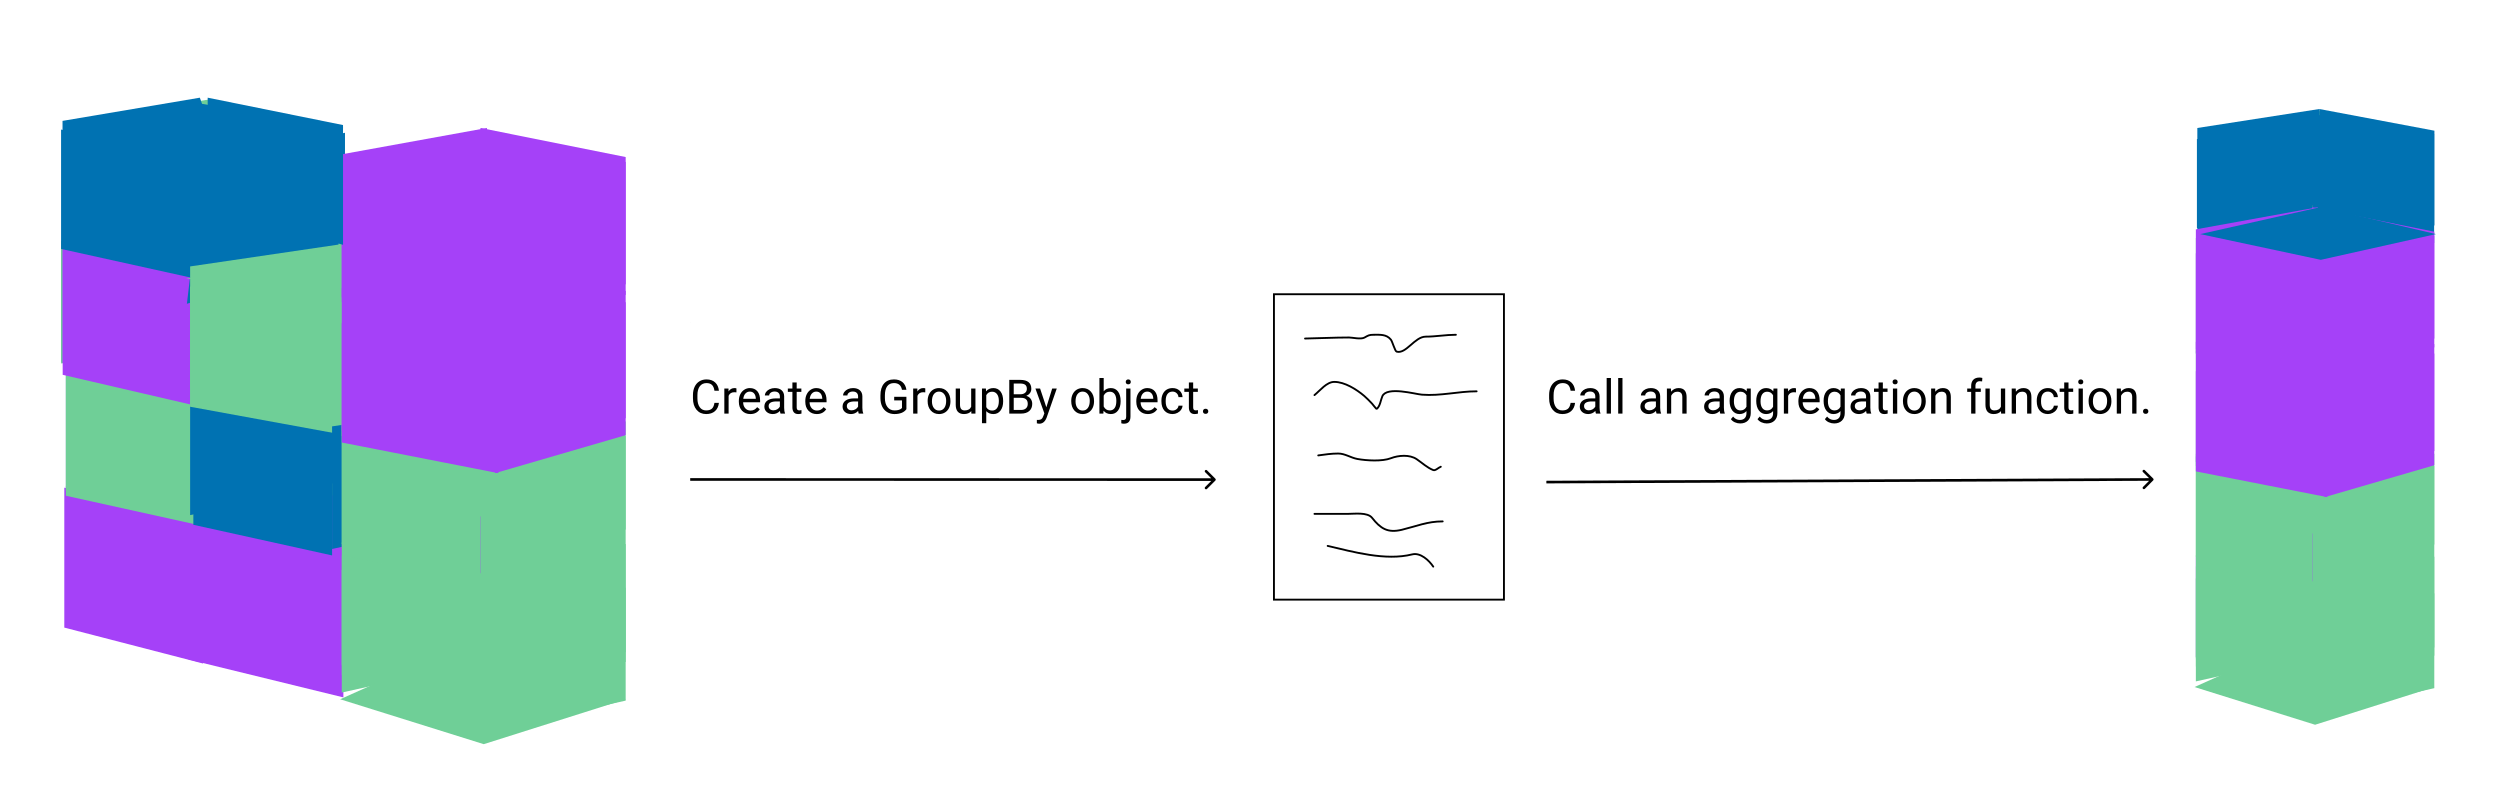 <svg width="949" height="307" viewBox="0 0 949 307" fill="none" xmlns="http://www.w3.org/2000/svg">
<rect width="949" height="307" fill="white"/>
<g clip-path="url(#clip0)">
<rect width="262" height="274" transform="translate(0 14)" fill="white"/>
<path d="M25.02 185.125L77.682 195.535V242.074L25.02 230.439V185.125Z" fill="#A541F8"/>
<path d="M77.682 195.535L132.794 186.962V229.826L77.682 242.074V195.535Z" fill="#A541F8"/>
<path d="M25.02 184.512L80.131 175.939V218.804L25.02 231.051V184.512Z" fill="#A541F8"/>
<path d="M77.682 175.939L132.794 185.118V226.152L77.682 215.894V175.939Z" fill="#A541F8"/>
<path d="M24.407 185.125L77.07 197.326V251.871L24.407 238.235V185.125Z" fill="#A541F8"/>
<path d="M74.62 194.922L127.282 205.332V251.871L74.62 240.236V194.922Z" fill="#A541F8"/>
<path d="M74.62 194.31L129.732 185.737V228.602L74.62 240.849V194.31Z" fill="#A541F8"/>
<path d="M71.558 194.31L130.344 207.183V264.731L71.558 250.344V194.31Z" fill="#A541F8"/>
<path d="M78.294 174.102L130.957 184.512V231.051L78.294 219.416V174.102Z" fill="#A541F8"/>
<path d="M25.02 140.423L77.682 150.833V197.372L25.02 185.737V140.423Z" fill="#A541F8"/>
<path d="M77.682 150.833L132.794 142.26V185.125L77.682 197.372V150.833Z" fill="#6FCF97"/>
<path d="M25.02 139.811L80.131 131.238V174.102L25.02 186.349V139.811Z" fill="#6FCF97"/>
<path d="M77.682 131.238L132.794 140.416V181.451L77.682 171.192V131.238Z" fill="#6FCF97"/>
<g filter="url(#filter0_d)">
<path d="M25.02 140.423L77.682 150.833V197.372L25.02 185.737V140.423Z" fill="#6FCF97"/>
</g>
<path d="M77.07 150.833L132.181 142.26V185.125L77.07 197.372V150.833Z" fill="#6FCF97"/>
<path d="M25.02 139.811L80.131 131.238V174.102L25.02 186.349V139.811Z" fill="#6FCF97"/>
<path d="M84.418 151.445L137.08 161.855V208.394L84.418 196.759V151.445Z" fill="#A541F8"/>
<path d="M84.418 150.833L139.529 142.26V185.125L84.418 197.372V150.833Z" fill="#6FCF97"/>
<g filter="url(#filter1_d)">
<path d="M73.395 151.445L126.058 161.855V208.394L73.395 196.759V151.445Z" fill="#0072B2"/>
</g>
<path d="M72.171 148.996L127.282 140.423V183.288L72.171 195.535V148.996Z" fill="#0072B2"/>
<path d="M23.183 92.047L75.845 102.457V148.996L23.183 137.361V92.047Z" fill="#A541F8"/>
<path d="M75.845 102.457L130.957 93.884V136.749L75.845 148.996V102.457Z" fill="#6FCF97"/>
<path d="M23.183 91.435L78.294 82.862V125.727L23.183 137.974V91.435Z" fill="#6FCF97"/>
<path d="M75.845 82.862L130.957 92.041V133.075L75.845 122.816V82.862Z" fill="#A541F8"/>
<g filter="url(#filter2_d)">
<path d="M23.795 89.598L76.457 101.139V152.058L23.795 139.837V89.598Z" fill="#A541F8"/>
</g>
<path d="M23.795 91.435L78.906 82.862V125.727L23.795 137.974V91.435Z" fill="#A541F8"/>
<path d="M75.845 103.682L130.957 96.946V141.035L75.845 152.058V103.682Z" fill="#A541F8"/>
<path d="M25.632 46.733L78.294 57.143V103.682L25.632 92.047V46.733Z" fill="#A541F8"/>
<g filter="url(#filter3_d)">
<path d="M23.183 46.733L75.845 57.143V103.682L23.183 92.047V46.733Z" fill="#0072B2"/>
</g>
<g filter="url(#filter4_d)">
<path d="M77.482 57.23L130.957 47.958V94.322L70.946 112.867L77.482 57.23Z" fill="#0072B2"/>
</g>
<path d="M80.744 108.581L133.406 118.991V165.529L80.744 153.895V108.581Z" fill="#A541F8"/>
<path d="M80.744 107.968L135.855 99.395V142.26L80.744 154.507V107.968Z" fill="#6FCF97"/>
<g filter="url(#filter5_d)">
<path d="M72.136 106.326L136.168 116.806V163.658L72.136 151.945V106.326Z" fill="#6FCF97"/>
</g>
<path d="M72.171 101.137L129.732 92.659V135.048L72.171 147.159V101.137Z" fill="#6FCF97"/>
<g filter="url(#filter6_d)">
<path d="M128.82 95.902V111.211L70.647 103.25L128.82 95.902Z" fill="#6FCF97"/>
</g>
<path d="M127.282 207.169L182.394 198.596V241.461L127.282 253.708V207.169Z" fill="#A541F8"/>
<path d="M127.282 185.737L182.394 194.916V235.95L127.282 225.691V185.737Z" fill="#A541F8"/>
<path d="M127.282 140.423L182.394 149.602V190.636L127.282 180.377V140.423Z" fill="#6FCF97"/>
<path d="M126.058 161.855L182.394 153.282V196.147L126.058 208.394V161.855Z" fill="#0072B2"/>
<path d="M129.732 206.557L182.394 216.967V263.506L129.732 251.871V206.557Z" fill="#A541F8"/>
<path d="M182.394 216.967L237.506 208.394V251.259L182.394 263.506V216.967Z" fill="#6FCF97"/>
<path d="M129.732 205.945L184.844 197.372V240.237L129.732 252.484V205.945Z" fill="#6FCF97"/>
<path d="M182.394 197.372L237.506 206.551V247.585L182.394 237.326V197.372Z" fill="#6FCF97"/>
<path d="M129.732 210.844L182.394 221.254V267.792L129.732 256.158V210.844Z" fill="#6FCF97" fill-opacity="0.64"/>
<g filter="url(#filter7_d)">
<path d="M182.394 229.214L237.506 220.641V263.506L182.394 275.753V229.214Z" fill="#6FCF97"/>
</g>
<path d="M129.732 216.355L184.844 207.782V250.646L129.732 262.894V216.355Z" fill="#6FCF97"/>
<path d="M132.181 161.243L184.844 171.653V218.192L132.181 206.557V161.243Z" fill="#A541F8"/>
<path d="M132.181 160.631L187.293 152.058V194.922L132.181 207.169V160.631Z" fill="#6FCF97"/>
<path d="M182.394 150.833L237.506 160.012V201.046L182.394 190.787V150.833Z" fill="#6FCF97"/>
<path d="M129.732 161.243L182.394 171.653V218.192L129.732 206.557V161.243Z" fill="#6FCF97"/>
<path d="M182.394 174.102L237.506 165.529V208.394L182.394 220.641V174.102Z" fill="#6FCF97"/>
<path d="M129.732 160.018L184.844 151.445V194.31L129.732 206.557V160.018Z" fill="#6FCF97"/>
<path d="M128.507 92.047L184.844 101.845V144.709L128.507 132.002V92.047Z" fill="#6FCF97"/>
<path d="M129.732 113.303L184.844 103.682V151.786L129.732 165.529V113.303Z" fill="#6FCF97"/>
<path d="M140.142 117.154L192.804 127.564V174.102L140.142 162.468V117.154Z" fill="#A541F8"/>
<path d="M140.142 116.541L195.254 107.968V150.833L140.142 163.08V116.541Z" fill="#6FCF97"/>
<path d="M182.394 99.395L237.506 110.446V158.794L182.394 144.46V99.395Z" fill="#A541F8"/>
<g filter="url(#filter8_d)">
<path d="M129.732 120.215L189.13 130.625V177.164L129.732 165.529V120.215Z" fill="#A541F8"/>
</g>
<g filter="url(#filter9_d)">
<path d="M187.905 122.352L237.506 112.255V162.74L187.905 177.164V122.352Z" fill="#A541F8"/>
</g>
<path d="M129.732 109.397L184.844 99.395V149.404L129.732 163.692V109.397Z" fill="#A541F8"/>
<path d="M129.732 62.477L184.844 52.857V100.96L129.732 114.704V62.477Z" fill="#6FCF97"/>
<path d="M140.142 66.328L192.804 76.738V123.277L140.142 111.642V66.328Z" fill="#A541F8"/>
<path d="M140.142 65.716L195.254 57.143V100.008L140.142 112.255V65.716Z" fill="#6FCF97"/>
<path d="M182.394 48.57L237.506 59.621V107.968L182.394 93.635V48.57Z" fill="#A541F8"/>
<path d="M129.732 69.39L189.13 79.8V126.339L129.732 114.704V69.39Z" fill="#A541F8"/>
<path d="M187.905 71.526L237.506 61.429V111.915L187.905 126.339V71.526Z" fill="#A541F8"/>
<path d="M129.732 58.572L184.844 48.57V98.579L129.732 112.867V58.572Z" fill="#A541F8"/>
<g filter="url(#filter10_d)">
<path d="M187.958 236.562L237.506 262.99L183.622 280.039L129.119 262.99L187.958 236.562Z" fill="#6FCF97"/>
</g>
<g filter="url(#filter11_d)">
<path d="M184.231 47.345L236.281 59.593L184.231 71.227L129.732 59.593L184.231 47.345Z" fill="#A541F8"/>
</g>
<path d="M25.632 46.121L80.744 37.548V80.412L25.632 92.659V46.121Z" fill="#6FCF97"/>
<path d="M78.837 37.081L130.212 47.471V92.924L78.837 79.449V37.081Z" fill="#0072B2"/>
<path d="M23.739 45.884L75.859 37.081L91.495 81.094L23.739 93.668V45.884Z" fill="#0072B2"/>
<g filter="url(#filter12_d)">
<path d="M76.457 36.935L130.344 46.121L76.457 55.918L25.02 46.121L76.457 36.935Z" fill="#0072B2"/>
</g>
<path d="M320.346 121.474C320.488 121.325 320.482 121.089 320.332 120.947L317.903 118.64C317.754 118.498 317.519 118.504 317.377 118.653C317.235 118.802 317.241 119.038 317.391 119.18L319.55 121.231L317.498 123.39C317.357 123.539 317.363 123.775 317.512 123.916C317.661 124.058 317.897 124.052 318.038 123.903L320.346 121.474ZM262.01 123.079L320.086 121.59L320.067 120.845L261.99 122.334L262.01 123.079Z" fill="black"/>
<path d="M463.355 181.376C463.55 181.18 463.548 180.863 463.352 180.669L460.155 177.503C459.958 177.308 459.642 177.31 459.447 177.506C459.253 177.702 459.255 178.019 459.451 178.213L462.293 181.028L459.478 183.87C459.284 184.066 459.286 184.383 459.482 184.577C459.678 184.771 459.995 184.77 460.189 184.573L463.355 181.376ZM262.002 182.5L463.003 181.524L462.998 180.524L261.998 181.5L262.002 182.5Z" fill="black"/>
<path d="M463.356 179.157C463.548 178.959 463.543 178.643 463.345 178.45L460.113 175.319C459.915 175.127 459.598 175.132 459.406 175.331C459.214 175.529 459.219 175.845 459.417 176.038L462.29 178.821L459.507 181.694C459.315 181.892 459.32 182.209 459.518 182.401C459.716 182.593 460.033 182.588 460.225 182.39L463.356 179.157ZM262.008 182.5L463.005 179.31L462.989 178.31L261.992 181.5L262.008 182.5Z" fill="black"/>
</g>
<rect width="127" height="151" transform="translate(460 87)" fill="white"/>
<g filter="url(#filter13_d)">
<path d="M483.232 108.469H571.256V225.118H483.232V108.469Z" fill="white"/>
<path d="M483.59 108.827H570.898V224.761H483.59V108.827Z" stroke="black" stroke-width="0.716"/>
</g>
<path d="M495.398 128.507C500.965 128.419 506.528 128.11 512.096 128.11C513.325 128.11 516.585 128.903 517.941 128.149C519.365 127.358 519.67 127.076 521.479 127.076C523.902 127.076 526.28 126.852 527.96 128.905C528.559 129.638 529.532 133.301 530.146 133.477C533.751 134.507 537.016 127.791 541.199 127.791C545.081 127.791 548.825 127.076 552.649 127.076" stroke="black" stroke-width="0.716" stroke-linecap="round" stroke-linejoin="round"/>
<path d="M498.976 149.976C501.092 148.273 503.579 144.967 506.491 144.967C510.444 144.967 514.91 147.797 517.861 150.294C518.918 151.188 519.88 152.245 520.843 153.236C520.986 153.383 522.463 155.322 522.592 155.224C523.901 154.243 524.119 151.809 524.739 150.414C526.458 146.546 537.168 149.611 539.768 149.817C546.833 150.377 553.568 148.545 560.521 148.545" stroke="black" stroke-width="0.716" stroke-linecap="round" stroke-linejoin="round"/>
<path d="M498.976 195.062C503.217 195.062 507.459 195.032 511.699 195.062C514.041 195.078 519.099 194.353 520.843 196.572C524.036 200.636 526.751 202.404 532.134 201.105C537.811 199.734 541.776 197.924 547.64 197.924" stroke="black" stroke-width="0.716" stroke-linecap="round" stroke-linejoin="round"/>
<path d="M503.986 207.227C513.582 209.459 525.93 212.983 536.07 210.448C539.206 209.664 542.481 212.728 544.062 215.1" stroke="black" stroke-width="0.716" stroke-linecap="round" stroke-linejoin="round"/>
<path d="M500.408 172.877C502.928 172.529 505.416 172.161 507.962 172.161C510.575 172.161 512.742 173.768 515.277 174.229C518.778 174.865 524.712 175.199 527.96 173.95C530.877 172.828 535.078 172.474 537.78 174.308C539.844 175.709 541.709 177.502 544.062 178.443C544.884 178.772 546.122 177.438 546.924 177.171" stroke="black" stroke-width="0.716" stroke-linecap="round" stroke-linejoin="round"/>
<path d="M597.898 152.939C597.74 154.293 597.239 155.339 596.396 156.077C595.558 156.81 594.441 157.176 593.047 157.176C591.535 157.176 590.322 156.634 589.408 155.55C588.5 154.466 588.046 153.016 588.046 151.199V149.969C588.046 148.779 588.257 147.733 588.679 146.831C589.106 145.929 589.71 145.237 590.489 144.757C591.269 144.271 592.171 144.027 593.196 144.027C594.556 144.027 595.646 144.408 596.466 145.17C597.286 145.926 597.764 146.975 597.898 148.316H596.202C596.056 147.297 595.736 146.559 595.244 146.102C594.758 145.645 594.075 145.416 593.196 145.416C592.118 145.416 591.271 145.814 590.656 146.611C590.047 147.408 589.742 148.542 589.742 150.013V151.252C589.742 152.641 590.032 153.745 590.612 154.565C591.192 155.386 592.004 155.796 593.047 155.796C593.984 155.796 594.702 155.585 595.2 155.163C595.704 154.735 596.038 153.994 596.202 152.939H597.898ZM605.826 157C605.732 156.812 605.656 156.479 605.598 155.998C604.842 156.783 603.939 157.176 602.891 157.176C601.953 157.176 601.183 156.912 600.579 156.385C599.981 155.852 599.683 155.178 599.683 154.363C599.683 153.373 600.058 152.605 600.808 152.061C601.563 151.51 602.624 151.234 603.989 151.234H605.571V150.487C605.571 149.919 605.401 149.468 605.062 149.134C604.722 148.794 604.221 148.624 603.559 148.624C602.979 148.624 602.492 148.771 602.1 149.063C601.707 149.356 601.511 149.711 601.511 150.127H599.876C599.876 149.652 600.043 149.195 600.377 148.756C600.717 148.311 601.174 147.959 601.748 147.701C602.328 147.443 602.964 147.314 603.655 147.314C604.751 147.314 605.609 147.59 606.23 148.141C606.852 148.686 607.174 149.438 607.197 150.399V154.776C607.197 155.649 607.309 156.344 607.531 156.859V157H605.826ZM603.128 155.761C603.638 155.761 604.121 155.629 604.578 155.365C605.035 155.102 605.366 154.759 605.571 154.337V152.386H604.297C602.305 152.386 601.309 152.969 601.309 154.135C601.309 154.645 601.479 155.043 601.818 155.33C602.158 155.617 602.595 155.761 603.128 155.761ZM611.513 157H609.887V143.5H611.513V157ZM615.89 157H614.264V143.5H615.89V157ZM628.836 157C628.742 156.812 628.666 156.479 628.607 155.998C627.852 156.783 626.949 157.176 625.9 157.176C624.963 157.176 624.192 156.912 623.589 156.385C622.991 155.852 622.692 155.178 622.692 154.363C622.692 153.373 623.067 152.605 623.817 152.061C624.573 151.51 625.634 151.234 626.999 151.234H628.581V150.487C628.581 149.919 628.411 149.468 628.071 149.134C627.731 148.794 627.23 148.624 626.568 148.624C625.988 148.624 625.502 148.771 625.109 149.063C624.717 149.356 624.521 149.711 624.521 150.127H622.886C622.886 149.652 623.053 149.195 623.387 148.756C623.727 148.311 624.184 147.959 624.758 147.701C625.338 147.443 625.974 147.314 626.665 147.314C627.761 147.314 628.619 147.59 629.24 148.141C629.861 148.686 630.184 149.438 630.207 150.399V154.776C630.207 155.649 630.318 156.344 630.541 156.859V157H628.836ZM626.138 155.761C626.647 155.761 627.131 155.629 627.588 155.365C628.045 155.102 628.376 154.759 628.581 154.337V152.386H627.307C625.314 152.386 624.318 152.969 624.318 154.135C624.318 154.645 624.488 155.043 624.828 155.33C625.168 155.617 625.604 155.761 626.138 155.761ZM634.294 147.49L634.347 148.686C635.073 147.771 636.022 147.314 637.194 147.314C639.204 147.314 640.218 148.448 640.235 150.716V157H638.609V150.707C638.604 150.021 638.445 149.515 638.135 149.187C637.83 148.858 637.353 148.694 636.702 148.694C636.175 148.694 635.712 148.835 635.313 149.116C634.915 149.397 634.604 149.767 634.382 150.224V157H632.756V147.49H634.294ZM653.023 157C652.93 156.812 652.854 156.479 652.795 155.998C652.039 156.783 651.137 157.176 650.088 157.176C649.15 157.176 648.38 156.912 647.776 156.385C647.179 155.852 646.88 155.178 646.88 154.363C646.88 153.373 647.255 152.605 648.005 152.061C648.761 151.51 649.821 151.234 651.187 151.234H652.769V150.487C652.769 149.919 652.599 149.468 652.259 149.134C651.919 148.794 651.418 148.624 650.756 148.624C650.176 148.624 649.689 148.771 649.297 149.063C648.904 149.356 648.708 149.711 648.708 150.127H647.073C647.073 149.652 647.24 149.195 647.574 148.756C647.914 148.311 648.371 147.959 648.945 147.701C649.525 147.443 650.161 147.314 650.853 147.314C651.948 147.314 652.807 147.59 653.428 148.141C654.049 148.686 654.371 149.438 654.395 150.399V154.776C654.395 155.649 654.506 156.344 654.729 156.859V157H653.023ZM650.325 155.761C650.835 155.761 651.318 155.629 651.775 155.365C652.232 155.102 652.563 154.759 652.769 154.337V152.386H651.494C649.502 152.386 648.506 152.969 648.506 154.135C648.506 154.645 648.676 155.043 649.016 155.33C649.355 155.617 649.792 155.761 650.325 155.761ZM656.557 152.166C656.557 150.684 656.899 149.506 657.585 148.633C658.271 147.754 659.179 147.314 660.31 147.314C661.47 147.314 662.375 147.725 663.025 148.545L663.104 147.49H664.59V156.771C664.59 158.002 664.224 158.972 663.491 159.681C662.765 160.39 661.786 160.744 660.556 160.744C659.87 160.744 659.199 160.598 658.543 160.305C657.887 160.012 657.386 159.61 657.04 159.101L657.884 158.125C658.581 158.986 659.434 159.417 660.441 159.417C661.232 159.417 661.848 159.194 662.287 158.749C662.732 158.304 662.955 157.677 662.955 156.868V156.051C662.305 156.801 661.417 157.176 660.292 157.176C659.179 157.176 658.276 156.728 657.585 155.831C656.899 154.935 656.557 153.713 656.557 152.166ZM658.191 152.351C658.191 153.423 658.411 154.267 658.851 154.882C659.29 155.491 659.905 155.796 660.696 155.796C661.722 155.796 662.475 155.33 662.955 154.398V150.057C662.457 149.148 661.71 148.694 660.714 148.694C659.923 148.694 659.305 149.002 658.859 149.617C658.414 150.232 658.191 151.144 658.191 152.351ZM666.664 152.166C666.664 150.684 667.007 149.506 667.692 148.633C668.378 147.754 669.286 147.314 670.417 147.314C671.577 147.314 672.482 147.725 673.133 148.545L673.212 147.49H674.697V156.771C674.697 158.002 674.331 158.972 673.599 159.681C672.872 160.39 671.894 160.744 670.663 160.744C669.978 160.744 669.307 160.598 668.65 160.305C667.994 160.012 667.493 159.61 667.147 159.101L667.991 158.125C668.688 158.986 669.541 159.417 670.549 159.417C671.34 159.417 671.955 159.194 672.395 158.749C672.84 158.304 673.062 157.677 673.062 156.868V156.051C672.412 156.801 671.524 157.176 670.399 157.176C669.286 157.176 668.384 156.728 667.692 155.831C667.007 154.935 666.664 153.713 666.664 152.166ZM668.299 152.351C668.299 153.423 668.519 154.267 668.958 154.882C669.397 155.491 670.013 155.796 670.804 155.796C671.829 155.796 672.582 155.33 673.062 154.398V150.057C672.564 149.148 671.817 148.694 670.821 148.694C670.03 148.694 669.412 149.002 668.967 149.617C668.521 150.232 668.299 151.144 668.299 152.351ZM681.755 148.949C681.509 148.908 681.242 148.888 680.955 148.888C679.889 148.888 679.165 149.342 678.784 150.25V157H677.158V147.49H678.74L678.767 148.589C679.3 147.739 680.056 147.314 681.034 147.314C681.351 147.314 681.591 147.355 681.755 147.438V148.949ZM687.028 157.176C685.739 157.176 684.69 156.754 683.882 155.91C683.073 155.061 682.669 153.927 682.669 152.509V152.21C682.669 151.267 682.848 150.426 683.205 149.688C683.568 148.943 684.072 148.363 684.717 147.947C685.367 147.525 686.07 147.314 686.826 147.314C688.062 147.314 689.023 147.722 689.709 148.536C690.395 149.351 690.737 150.517 690.737 152.034V152.711H684.295C684.318 153.648 684.591 154.407 685.112 154.987C685.64 155.562 686.308 155.849 687.116 155.849C687.69 155.849 688.177 155.731 688.575 155.497C688.974 155.263 689.322 154.952 689.621 154.565L690.614 155.339C689.817 156.563 688.622 157.176 687.028 157.176ZM686.826 148.65C686.17 148.65 685.619 148.891 685.174 149.371C684.729 149.846 684.453 150.514 684.348 151.375H689.111V151.252C689.064 150.426 688.842 149.787 688.443 149.336C688.045 148.879 687.506 148.65 686.826 148.65ZM692.24 152.166C692.24 150.684 692.583 149.506 693.269 148.633C693.954 147.754 694.862 147.314 695.993 147.314C697.153 147.314 698.059 147.725 698.709 148.545L698.788 147.49H700.273V156.771C700.273 158.002 699.907 158.972 699.175 159.681C698.448 160.39 697.47 160.744 696.239 160.744C695.554 160.744 694.883 160.598 694.227 160.305C693.57 160.012 693.069 159.61 692.724 159.101L693.567 158.125C694.265 158.986 695.117 159.417 696.125 159.417C696.916 159.417 697.531 159.194 697.971 158.749C698.416 158.304 698.639 157.677 698.639 156.868V156.051C697.988 156.801 697.101 157.176 695.976 157.176C694.862 157.176 693.96 156.728 693.269 155.831C692.583 154.935 692.24 153.713 692.24 152.166ZM693.875 152.351C693.875 153.423 694.095 154.267 694.534 154.882C694.974 155.491 695.589 155.796 696.38 155.796C697.405 155.796 698.158 155.33 698.639 154.398V150.057C698.141 149.148 697.394 148.694 696.397 148.694C695.606 148.694 694.988 149.002 694.543 149.617C694.098 150.232 693.875 151.144 693.875 152.351ZM708.605 157C708.512 156.812 708.436 156.479 708.377 155.998C707.621 156.783 706.719 157.176 705.67 157.176C704.732 157.176 703.962 156.912 703.358 156.385C702.761 155.852 702.462 155.178 702.462 154.363C702.462 153.373 702.837 152.605 703.587 152.061C704.343 151.51 705.403 151.234 706.769 151.234H708.351V150.487C708.351 149.919 708.181 149.468 707.841 149.134C707.501 148.794 707 148.624 706.338 148.624C705.758 148.624 705.271 148.771 704.879 149.063C704.486 149.356 704.29 149.711 704.29 150.127H702.655C702.655 149.652 702.822 149.195 703.156 148.756C703.496 148.311 703.953 147.959 704.527 147.701C705.107 147.443 705.743 147.314 706.435 147.314C707.53 147.314 708.389 147.59 709.01 148.141C709.631 148.686 709.953 149.438 709.977 150.399V154.776C709.977 155.649 710.088 156.344 710.311 156.859V157H708.605ZM705.907 155.761C706.417 155.761 706.9 155.629 707.357 155.365C707.814 155.102 708.146 154.759 708.351 154.337V152.386H707.076C705.084 152.386 704.088 152.969 704.088 154.135C704.088 154.645 704.258 155.043 704.598 155.33C704.938 155.617 705.374 155.761 705.907 155.761ZM714.731 145.188V147.49H716.507V148.747H714.731V154.645C714.731 155.025 714.811 155.312 714.969 155.506C715.127 155.693 715.396 155.787 715.777 155.787C715.965 155.787 716.223 155.752 716.551 155.682V157C716.123 157.117 715.707 157.176 715.303 157.176C714.576 157.176 714.028 156.956 713.659 156.517C713.29 156.077 713.105 155.453 713.105 154.645V148.747H711.374V147.49H713.105V145.188H714.731ZM720.181 157H718.555V147.49H720.181V157ZM718.423 144.968C718.423 144.704 718.502 144.481 718.66 144.3C718.824 144.118 719.064 144.027 719.381 144.027C719.697 144.027 719.938 144.118 720.102 144.3C720.266 144.481 720.348 144.704 720.348 144.968C720.348 145.231 720.266 145.451 720.102 145.627C719.938 145.803 719.697 145.891 719.381 145.891C719.064 145.891 718.824 145.803 718.66 145.627C718.502 145.451 718.423 145.231 718.423 144.968ZM722.36 152.157C722.36 151.226 722.542 150.388 722.905 149.644C723.274 148.899 723.784 148.325 724.435 147.921C725.091 147.517 725.838 147.314 726.676 147.314C727.971 147.314 729.017 147.763 729.813 148.659C730.616 149.556 731.018 150.748 731.018 152.236V152.351C731.018 153.276 730.839 154.108 730.481 154.847C730.13 155.579 729.623 156.15 728.961 156.561C728.305 156.971 727.549 157.176 726.693 157.176C725.404 157.176 724.358 156.728 723.556 155.831C722.759 154.935 722.36 153.748 722.36 152.271V152.157ZM723.995 152.351C723.995 153.405 724.238 154.252 724.725 154.891C725.217 155.529 725.873 155.849 726.693 155.849C727.52 155.849 728.176 155.526 728.662 154.882C729.148 154.231 729.392 153.323 729.392 152.157C729.392 151.114 729.143 150.271 728.645 149.626C728.152 148.976 727.496 148.65 726.676 148.65C725.873 148.65 725.226 148.97 724.733 149.608C724.241 150.247 723.995 151.161 723.995 152.351ZM734.595 147.49L734.647 148.686C735.374 147.771 736.323 147.314 737.495 147.314C739.505 147.314 740.519 148.448 740.536 150.716V157H738.91V150.707C738.904 150.021 738.746 149.515 738.436 149.187C738.131 148.858 737.653 148.694 737.003 148.694C736.476 148.694 736.013 148.835 735.614 149.116C735.216 149.397 734.905 149.767 734.683 150.224V157H733.057V147.49H734.595ZM748.253 157V148.747H746.75V147.49H748.253V146.515C748.253 145.495 748.525 144.707 749.07 144.15C749.615 143.594 750.386 143.315 751.382 143.315C751.757 143.315 752.129 143.365 752.498 143.465L752.41 144.783C752.135 144.73 751.842 144.704 751.531 144.704C751.004 144.704 750.597 144.859 750.31 145.17C750.022 145.475 749.879 145.914 749.879 146.488V147.49H751.909V148.747H749.879V157H748.253ZM759.582 156.06C758.949 156.804 758.021 157.176 756.796 157.176C755.782 157.176 755.009 156.883 754.476 156.297C753.948 155.705 753.682 154.832 753.676 153.678V147.49H755.302V153.634C755.302 155.075 755.888 155.796 757.06 155.796C758.302 155.796 759.128 155.333 759.538 154.407V147.49H761.164V157H759.617L759.582 156.06ZM765.181 147.49L765.233 148.686C765.96 147.771 766.909 147.314 768.081 147.314C770.091 147.314 771.104 148.448 771.122 150.716V157H769.496V150.707C769.49 150.021 769.332 149.515 769.021 149.187C768.717 148.858 768.239 148.694 767.589 148.694C767.062 148.694 766.599 148.835 766.2 149.116C765.802 149.397 765.491 149.767 765.269 150.224V157H763.643V147.49H765.181ZM777.389 155.849C777.969 155.849 778.476 155.673 778.909 155.321C779.343 154.97 779.583 154.53 779.63 154.003H781.168C781.139 154.548 780.951 155.066 780.605 155.559C780.26 156.051 779.797 156.443 779.217 156.736C778.643 157.029 778.033 157.176 777.389 157.176C776.094 157.176 775.062 156.745 774.295 155.884C773.533 155.017 773.152 153.833 773.152 152.333V152.061C773.152 151.135 773.322 150.312 773.662 149.591C774.002 148.87 774.488 148.311 775.121 147.912C775.76 147.514 776.513 147.314 777.38 147.314C778.446 147.314 779.331 147.634 780.034 148.272C780.743 148.911 781.121 149.74 781.168 150.76H779.63C779.583 150.145 779.349 149.641 778.927 149.248C778.511 148.85 777.995 148.65 777.38 148.65C776.554 148.65 775.912 148.949 775.455 149.547C775.004 150.139 774.778 150.997 774.778 152.122V152.43C774.778 153.525 775.004 154.369 775.455 154.961C775.906 155.553 776.551 155.849 777.389 155.849ZM785.202 145.188V147.49H786.978V148.747H785.202V154.645C785.202 155.025 785.281 155.312 785.439 155.506C785.598 155.693 785.867 155.787 786.248 155.787C786.436 155.787 786.693 155.752 787.021 155.682V157C786.594 157.117 786.178 157.176 785.773 157.176C785.047 157.176 784.499 156.956 784.13 156.517C783.761 156.077 783.576 155.453 783.576 154.645V148.747H781.845V147.49H783.576V145.188H785.202ZM790.651 157H789.025V147.49H790.651V157ZM788.894 144.968C788.894 144.704 788.973 144.481 789.131 144.3C789.295 144.118 789.535 144.027 789.852 144.027C790.168 144.027 790.408 144.118 790.572 144.3C790.736 144.481 790.818 144.704 790.818 144.968C790.818 145.231 790.736 145.451 790.572 145.627C790.408 145.803 790.168 145.891 789.852 145.891C789.535 145.891 789.295 145.803 789.131 145.627C788.973 145.451 788.894 145.231 788.894 144.968ZM792.831 152.157C792.831 151.226 793.013 150.388 793.376 149.644C793.745 148.899 794.255 148.325 794.905 147.921C795.562 147.517 796.309 147.314 797.146 147.314C798.441 147.314 799.487 147.763 800.284 148.659C801.087 149.556 801.488 150.748 801.488 152.236V152.351C801.488 153.276 801.31 154.108 800.952 154.847C800.601 155.579 800.094 156.15 799.432 156.561C798.775 156.971 798.02 157.176 797.164 157.176C795.875 157.176 794.829 156.728 794.026 155.831C793.229 154.935 792.831 153.748 792.831 152.271V152.157ZM794.466 152.351C794.466 153.405 794.709 154.252 795.195 154.891C795.688 155.529 796.344 155.849 797.164 155.849C797.99 155.849 798.646 155.526 799.133 154.882C799.619 154.231 799.862 153.323 799.862 152.157C799.862 151.114 799.613 150.271 799.115 149.626C798.623 148.976 797.967 148.65 797.146 148.65C796.344 148.65 795.696 148.97 795.204 149.608C794.712 150.247 794.466 151.161 794.466 152.351ZM805.065 147.49L805.118 148.686C805.845 147.771 806.794 147.314 807.966 147.314C809.976 147.314 810.989 148.448 811.007 150.716V157H809.381V150.707C809.375 150.021 809.217 149.515 808.906 149.187C808.602 148.858 808.124 148.694 807.474 148.694C806.946 148.694 806.483 148.835 806.085 149.116C805.687 149.397 805.376 149.767 805.153 150.224V157H803.527V147.49H805.065ZM813.494 156.147C813.494 155.866 813.576 155.632 813.74 155.444C813.91 155.257 814.162 155.163 814.496 155.163C814.83 155.163 815.082 155.257 815.252 155.444C815.428 155.632 815.516 155.866 815.516 156.147C815.516 156.417 815.428 156.643 815.252 156.824C815.082 157.006 814.83 157.097 814.496 157.097C814.162 157.097 813.91 157.006 813.74 156.824C813.576 156.643 813.494 156.417 813.494 156.147Z" fill="black"/>
<rect width="122" height="257" transform="translate(817 34)" fill="white"/>
<g clip-path="url(#clip1)">
<rect width="94.421" height="63.156" transform="translate(830.197 34)" fill="white"/>
<path d="M836.164 49.095L882.448 41.895V77.894L836.164 88.179V49.095Z" fill="#6FCF97"/>
<path d="M880.391 41.381L924.104 49.609V85.608L880.391 74.936V41.381Z" fill="#0072B2"/>
<path d="M834.107 48.581L880.391 41.381V77.38L834.107 87.665V48.581Z" fill="#0072B2"/>
<g filter="url(#filter14_d)">
<path d="M878.848 41.381L924.104 49.095L878.848 57.323L835.65 49.095L878.848 41.381Z" fill="#0072B2"/>
</g>
<path d="M833.949 52.759L877.662 60.987V96.986L833.949 86.525V52.759Z" fill="#0072B2"/>
<path d="M877.72 59.151L923.993 50.883V92.223L877.72 104.034V59.151Z" fill="#0072B2"/>
</g>
<path d="M833.546 211.347L877.773 220.089V259.174L833.546 249.403V211.347Z" fill="#A541F8"/>
<path d="M877.773 220.089L924.057 212.89V248.888L877.773 259.174V220.089Z" fill="#6FCF97"/>
<path d="M833.546 210.833L879.83 203.633V239.632L833.546 249.917V210.833Z" fill="#6FCF97"/>
<path d="M877.773 203.633L924.057 211.341V245.803L877.773 237.187V203.633Z" fill="#6FCF97"/>
<path d="M833.546 214.947L877.773 223.689V262.774L833.546 253.003V214.947Z" fill="#6FCF97" fill-opacity="0.64"/>
<g filter="url(#filter15_d)">
<path d="M877.773 230.375L924.057 223.175V259.174L877.773 269.459V230.375Z" fill="#6FCF97"/>
</g>
<path d="M833.546 219.575L879.83 212.375V248.374L833.546 258.66V219.575Z" fill="#6FCF97"/>
<path d="M835.603 173.291L879.83 182.033V221.118L835.603 211.347V173.291Z" fill="#A541F8"/>
<path d="M835.603 172.777L881.887 165.577V201.576L835.603 211.861V172.777Z" fill="#6FCF97"/>
<path d="M877.773 164.548L924.057 172.257V206.718L877.773 198.103V164.548Z" fill="#6FCF97"/>
<path d="M833.546 173.291L877.773 182.033V221.118L833.546 211.347V173.291Z" fill="#6FCF97"/>
<path d="M877.773 184.091L924.057 176.891V212.89L877.773 223.175V184.091Z" fill="#6FCF97"/>
<path d="M833.546 172.262L879.83 165.063V201.061L833.546 211.347V172.262Z" fill="#6FCF97"/>
<path d="M833.546 133.029L879.83 124.95V165.348L833.546 176.891V133.029Z" fill="#6FCF97"/>
<path d="M842.288 136.264L886.515 145.006V184.091L842.288 174.319V136.264Z" fill="#A541F8"/>
<path d="M842.288 135.749L888.572 128.549V164.548L842.288 174.834V135.749Z" fill="#6FCF97"/>
<path d="M877.773 121.35L924.057 130.63V171.234L877.773 159.196V121.35Z" fill="#A541F8"/>
<g filter="url(#filter16_d)">
<path d="M833.546 138.835L883.43 147.577V186.662L833.546 176.891V138.835Z" fill="#A541F8"/>
</g>
<g filter="url(#filter17_d)">
<path d="M882.401 140.629L924.057 132.149V174.548L882.401 186.662V140.629Z" fill="#A541F8"/>
</g>
<path d="M833.546 129.749L879.83 121.35V163.348L833.546 175.348V129.749Z" fill="#A541F8"/>
<path d="M833.546 90.345L879.83 82.265V122.664L833.546 134.206V90.345Z" fill="#6FCF97"/>
<path d="M842.288 93.579L886.515 102.322V141.406L842.288 131.635V93.579Z" fill="#A541F8"/>
<path d="M842.288 93.065L888.572 85.865V121.864L842.288 132.149V93.065Z" fill="#6FCF97"/>
<path d="M877.773 78.665L924.057 87.946V128.549L877.773 116.512V78.665Z" fill="#A541F8"/>
<path d="M833.546 96.151L883.43 104.893V143.978L833.546 134.206V96.151Z" fill="#A541F8"/>
<path d="M882.401 97.945L924.057 89.465V131.864L882.401 143.978V97.945Z" fill="#A541F8"/>
<path d="M833.546 87.065L879.83 78.665V120.664L833.546 132.664V87.065Z" fill="#A541F8"/>
<g filter="url(#filter18_d)">
<path d="M882.445 236.546L924.057 258.74L878.804 273.059L833.031 258.74L882.445 236.546Z" fill="#6FCF97"/>
</g>
<g filter="url(#filter19_d)">
<path d="M880.969 76.521L924.682 86.806L880.969 96.577L835.2 86.806L880.969 76.521Z" fill="#0072B2"/>
</g>
<path d="M817.355 182.352C817.549 182.156 817.548 181.839 817.352 181.645L814.156 178.477C813.96 178.282 813.644 178.284 813.449 178.48C813.255 178.676 813.256 178.993 813.452 179.187L816.293 182.003L813.477 184.844C813.282 185.04 813.284 185.356 813.48 185.551C813.676 185.745 813.993 185.744 814.187 185.548L817.355 182.352ZM587.002 183.5L817.002 182.5L816.998 181.5L586.998 182.5L587.002 183.5Z" fill="black"/>
<path d="M272.898 152.939C272.74 154.293 272.239 155.339 271.396 156.077C270.558 156.81 269.441 157.176 268.047 157.176C266.535 157.176 265.322 156.634 264.408 155.55C263.5 154.466 263.046 153.016 263.046 151.199V149.969C263.046 148.779 263.257 147.733 263.679 146.831C264.106 145.929 264.71 145.237 265.489 144.757C266.269 144.271 267.171 144.027 268.196 144.027C269.556 144.027 270.646 144.408 271.466 145.17C272.286 145.926 272.764 146.975 272.898 148.316H271.202C271.056 147.297 270.736 146.559 270.244 146.102C269.758 145.645 269.075 145.416 268.196 145.416C267.118 145.416 266.271 145.814 265.656 146.611C265.047 147.408 264.742 148.542 264.742 150.013V151.252C264.742 152.641 265.032 153.745 265.612 154.565C266.192 155.386 267.004 155.796 268.047 155.796C268.984 155.796 269.702 155.585 270.2 155.163C270.704 154.735 271.038 153.994 271.202 152.939H272.898ZM279.552 148.949C279.306 148.908 279.039 148.888 278.752 148.888C277.686 148.888 276.962 149.342 276.581 150.25V157H274.955V147.49H276.537L276.563 148.589C277.097 147.739 277.853 147.314 278.831 147.314C279.147 147.314 279.388 147.355 279.552 147.438V148.949ZM284.825 157.176C283.536 157.176 282.487 156.754 281.679 155.91C280.87 155.061 280.466 153.927 280.466 152.509V152.21C280.466 151.267 280.645 150.426 281.002 149.688C281.365 148.943 281.869 148.363 282.514 147.947C283.164 147.525 283.867 147.314 284.623 147.314C285.859 147.314 286.82 147.722 287.506 148.536C288.191 149.351 288.534 150.517 288.534 152.034V152.711H282.092C282.115 153.648 282.388 154.407 282.909 154.987C283.437 155.562 284.104 155.849 284.913 155.849C285.487 155.849 285.974 155.731 286.372 155.497C286.771 155.263 287.119 154.952 287.418 154.565L288.411 155.339C287.614 156.563 286.419 157.176 284.825 157.176ZM284.623 148.65C283.967 148.65 283.416 148.891 282.971 149.371C282.525 149.846 282.25 150.514 282.145 151.375H286.908V151.252C286.861 150.426 286.639 149.787 286.24 149.336C285.842 148.879 285.303 148.65 284.623 148.65ZM296.295 157C296.201 156.812 296.125 156.479 296.066 155.998C295.311 156.783 294.408 157.176 293.359 157.176C292.422 157.176 291.651 156.912 291.048 156.385C290.45 155.852 290.151 155.178 290.151 154.363C290.151 153.373 290.526 152.605 291.276 152.061C292.032 151.51 293.093 151.234 294.458 151.234H296.04V150.487C296.04 149.919 295.87 149.468 295.53 149.134C295.19 148.794 294.689 148.624 294.027 148.624C293.447 148.624 292.961 148.771 292.568 149.063C292.176 149.356 291.979 149.711 291.979 150.127H290.345C290.345 149.652 290.512 149.195 290.846 148.756C291.186 148.311 291.643 147.959 292.217 147.701C292.797 147.443 293.433 147.314 294.124 147.314C295.22 147.314 296.078 147.59 296.699 148.141C297.32 148.686 297.643 149.438 297.666 150.399V154.776C297.666 155.649 297.777 156.344 298 156.859V157H296.295ZM293.597 155.761C294.106 155.761 294.59 155.629 295.047 155.365C295.504 155.102 295.835 154.759 296.04 154.337V152.386H294.766C292.773 152.386 291.777 152.969 291.777 154.135C291.777 154.645 291.947 155.043 292.287 155.33C292.627 155.617 293.063 155.761 293.597 155.761ZM302.421 145.188V147.49H304.196V148.747H302.421V154.645C302.421 155.025 302.5 155.312 302.658 155.506C302.816 155.693 303.086 155.787 303.467 155.787C303.654 155.787 303.912 155.752 304.24 155.682V157C303.812 157.117 303.396 157.176 302.992 157.176C302.266 157.176 301.718 156.956 301.349 156.517C300.979 156.077 300.795 155.453 300.795 154.645V148.747H299.063V147.49H300.795V145.188H302.421ZM310.05 157.176C308.761 157.176 307.712 156.754 306.903 155.91C306.095 155.061 305.69 153.927 305.69 152.509V152.21C305.69 151.267 305.869 150.426 306.227 149.688C306.59 148.943 307.094 148.363 307.738 147.947C308.389 147.525 309.092 147.314 309.848 147.314C311.084 147.314 312.045 147.722 312.73 148.536C313.416 149.351 313.759 150.517 313.759 152.034V152.711H307.316C307.34 153.648 307.612 154.407 308.134 154.987C308.661 155.562 309.329 155.849 310.138 155.849C310.712 155.849 311.198 155.731 311.597 155.497C311.995 155.263 312.344 154.952 312.643 154.565L313.636 155.339C312.839 156.563 311.644 157.176 310.05 157.176ZM309.848 148.65C309.191 148.65 308.641 148.891 308.195 149.371C307.75 149.846 307.475 150.514 307.369 151.375H312.133V151.252C312.086 150.426 311.863 149.787 311.465 149.336C311.066 148.879 310.527 148.65 309.848 148.65ZM325.984 157C325.891 156.812 325.814 156.479 325.756 155.998C325 156.783 324.098 157.176 323.049 157.176C322.111 157.176 321.341 156.912 320.737 156.385C320.14 155.852 319.841 155.178 319.841 154.363C319.841 153.373 320.216 152.605 320.966 152.061C321.722 151.51 322.782 151.234 324.147 151.234H325.729V150.487C325.729 149.919 325.56 149.468 325.22 149.134C324.88 148.794 324.379 148.624 323.717 148.624C323.137 148.624 322.65 148.771 322.258 149.063C321.865 149.356 321.669 149.711 321.669 150.127H320.034C320.034 149.652 320.201 149.195 320.535 148.756C320.875 148.311 321.332 147.959 321.906 147.701C322.486 147.443 323.122 147.314 323.813 147.314C324.909 147.314 325.768 147.59 326.389 148.141C327.01 148.686 327.332 149.438 327.355 150.399V154.776C327.355 155.649 327.467 156.344 327.689 156.859V157H325.984ZM323.286 155.761C323.796 155.761 324.279 155.629 324.736 155.365C325.193 155.102 325.524 154.759 325.729 154.337V152.386H324.455C322.463 152.386 321.467 152.969 321.467 154.135C321.467 154.645 321.637 155.043 321.977 155.33C322.316 155.617 322.753 155.761 323.286 155.761ZM344.072 155.321C343.639 155.942 343.032 156.408 342.253 156.719C341.479 157.023 340.577 157.176 339.546 157.176C338.503 157.176 337.577 156.933 336.769 156.446C335.96 155.954 335.333 155.257 334.888 154.354C334.448 153.452 334.223 152.406 334.211 151.217V150.101C334.211 148.173 334.659 146.679 335.556 145.618C336.458 144.558 337.724 144.027 339.353 144.027C340.688 144.027 341.764 144.37 342.578 145.056C343.393 145.735 343.891 146.702 344.072 147.956H342.385C342.068 146.263 341.061 145.416 339.361 145.416C338.23 145.416 337.372 145.814 336.786 146.611C336.206 147.402 335.913 148.551 335.907 150.057V151.103C335.907 152.538 336.235 153.681 336.892 154.53C337.548 155.374 338.436 155.796 339.555 155.796C340.188 155.796 340.741 155.726 341.216 155.585C341.69 155.444 342.083 155.207 342.394 154.873V151.999H339.432V150.628H344.072V155.321ZM351.235 148.949C350.989 148.908 350.723 148.888 350.436 148.888C349.369 148.888 348.646 149.342 348.265 150.25V157H346.639V147.49H348.221L348.247 148.589C348.78 147.739 349.536 147.314 350.515 147.314C350.831 147.314 351.071 147.355 351.235 147.438V148.949ZM352.132 152.157C352.132 151.226 352.313 150.388 352.677 149.644C353.046 148.899 353.556 148.325 354.206 147.921C354.862 147.517 355.609 147.314 356.447 147.314C357.742 147.314 358.788 147.763 359.585 148.659C360.388 149.556 360.789 150.748 360.789 152.236V152.351C360.789 153.276 360.61 154.108 360.253 154.847C359.901 155.579 359.395 156.15 358.732 156.561C358.076 156.971 357.32 157.176 356.465 157.176C355.176 157.176 354.13 156.728 353.327 155.831C352.53 154.935 352.132 153.748 352.132 152.271V152.157ZM353.767 152.351C353.767 153.405 354.01 154.252 354.496 154.891C354.988 155.529 355.645 155.849 356.465 155.849C357.291 155.849 357.947 155.526 358.434 154.882C358.92 154.231 359.163 153.323 359.163 152.157C359.163 151.114 358.914 150.271 358.416 149.626C357.924 148.976 357.268 148.65 356.447 148.65C355.645 148.65 354.997 148.97 354.505 149.608C354.013 150.247 353.767 151.161 353.767 152.351ZM368.699 156.06C368.066 156.804 367.138 157.176 365.913 157.176C364.899 157.176 364.126 156.883 363.593 156.297C363.065 155.705 362.799 154.832 362.793 153.678V147.49H364.419V153.634C364.419 155.075 365.005 155.796 366.177 155.796C367.419 155.796 368.245 155.333 368.655 154.407V147.49H370.281V157H368.734L368.699 156.06ZM380.793 152.351C380.793 153.798 380.462 154.964 379.8 155.849C379.138 156.733 378.241 157.176 377.11 157.176C375.956 157.176 375.048 156.81 374.386 156.077V160.656H372.76V147.49H374.245L374.324 148.545C374.986 147.725 375.906 147.314 377.084 147.314C378.227 147.314 379.129 147.745 379.791 148.606C380.459 149.468 380.793 150.666 380.793 152.201V152.351ZM379.167 152.166C379.167 151.094 378.938 150.247 378.481 149.626C378.024 149.005 377.397 148.694 376.601 148.694C375.616 148.694 374.878 149.131 374.386 150.004V154.548C374.872 155.415 375.616 155.849 376.618 155.849C377.397 155.849 378.016 155.541 378.473 154.926C378.936 154.305 379.167 153.385 379.167 152.166ZM383.122 157V144.203H387.306C388.694 144.203 389.737 144.49 390.435 145.064C391.138 145.639 391.489 146.488 391.489 147.613C391.489 148.211 391.319 148.741 390.979 149.204C390.64 149.661 390.177 150.016 389.591 150.268C390.282 150.461 390.827 150.83 391.226 151.375C391.63 151.914 391.832 152.559 391.832 153.309C391.832 154.457 391.46 155.359 390.716 156.016C389.972 156.672 388.92 157 387.561 157H383.122ZM384.81 151.015V155.62H387.596C388.381 155.62 388.999 155.418 389.45 155.014C389.907 154.604 390.136 154.041 390.136 153.326C390.136 151.785 389.298 151.015 387.622 151.015H384.81ZM384.81 149.661H387.358C388.097 149.661 388.686 149.477 389.125 149.107C389.57 148.738 389.793 148.237 389.793 147.604C389.793 146.901 389.588 146.392 389.178 146.075C388.768 145.753 388.144 145.592 387.306 145.592H384.81V149.661ZM397.193 154.618L399.408 147.49H401.148L397.325 158.468C396.733 160.05 395.793 160.841 394.504 160.841L394.196 160.814L393.59 160.7V159.382L394.029 159.417C394.58 159.417 395.008 159.306 395.312 159.083C395.623 158.86 395.878 158.453 396.077 157.861L396.438 156.895L393.045 147.49H394.82L397.193 154.618ZM406.642 152.157C406.642 151.226 406.823 150.388 407.187 149.644C407.556 148.899 408.065 148.325 408.716 147.921C409.372 147.517 410.119 147.314 410.957 147.314C412.252 147.314 413.298 147.763 414.095 148.659C414.897 149.556 415.299 150.748 415.299 152.236V152.351C415.299 153.276 415.12 154.108 414.763 154.847C414.411 155.579 413.904 156.15 413.242 156.561C412.586 156.971 411.83 157.176 410.975 157.176C409.686 157.176 408.64 156.728 407.837 155.831C407.04 154.935 406.642 153.748 406.642 152.271V152.157ZM408.276 152.351C408.276 153.405 408.52 154.252 409.006 154.891C409.498 155.529 410.154 155.849 410.975 155.849C411.801 155.849 412.457 155.526 412.943 154.882C413.43 154.231 413.673 153.323 413.673 152.157C413.673 151.114 413.424 150.271 412.926 149.626C412.434 148.976 411.777 148.65 410.957 148.65C410.154 148.65 409.507 148.97 409.015 149.608C408.522 150.247 408.276 151.161 408.276 152.351ZM425.389 152.351C425.389 153.804 425.055 154.973 424.387 155.857C423.719 156.736 422.822 157.176 421.697 157.176C420.496 157.176 419.567 156.751 418.911 155.901L418.832 157H417.338V143.5H418.964V148.536C419.62 147.722 420.525 147.314 421.68 147.314C422.834 147.314 423.739 147.751 424.396 148.624C425.058 149.497 425.389 150.692 425.389 152.21V152.351ZM423.763 152.166C423.763 151.059 423.549 150.203 423.121 149.6C422.693 148.996 422.078 148.694 421.275 148.694C420.203 148.694 419.433 149.192 418.964 150.188V154.302C419.462 155.298 420.238 155.796 421.293 155.796C422.072 155.796 422.679 155.494 423.112 154.891C423.546 154.287 423.763 153.379 423.763 152.166ZM429.124 147.49V158.099C429.124 159.927 428.295 160.841 426.637 160.841C426.279 160.841 425.948 160.788 425.644 160.683V159.382C425.831 159.429 426.077 159.452 426.382 159.452C426.745 159.452 427.021 159.353 427.208 159.153C427.401 158.96 427.498 158.62 427.498 158.134V147.49H429.124ZM427.331 144.968C427.331 144.71 427.41 144.49 427.568 144.309C427.732 144.121 427.97 144.027 428.28 144.027C428.597 144.027 428.837 144.118 429.001 144.3C429.165 144.481 429.247 144.704 429.247 144.968C429.247 145.231 429.165 145.451 429.001 145.627C428.837 145.803 428.597 145.891 428.28 145.891C427.964 145.891 427.727 145.803 427.568 145.627C427.41 145.451 427.331 145.231 427.331 144.968ZM435.698 157.176C434.409 157.176 433.36 156.754 432.552 155.91C431.743 155.061 431.339 153.927 431.339 152.509V152.21C431.339 151.267 431.518 150.426 431.875 149.688C432.238 148.943 432.742 148.363 433.387 147.947C434.037 147.525 434.74 147.314 435.496 147.314C436.732 147.314 437.693 147.722 438.379 148.536C439.064 149.351 439.407 150.517 439.407 152.034V152.711H432.965C432.988 153.648 433.261 154.407 433.782 154.987C434.31 155.562 434.978 155.849 435.786 155.849C436.36 155.849 436.847 155.731 437.245 155.497C437.644 155.263 437.992 154.952 438.291 154.565L439.284 155.339C438.487 156.563 437.292 157.176 435.698 157.176ZM435.496 148.65C434.84 148.65 434.289 148.891 433.844 149.371C433.398 149.846 433.123 150.514 433.018 151.375H437.781V151.252C437.734 150.426 437.512 149.787 437.113 149.336C436.715 148.879 436.176 148.65 435.496 148.65ZM445.111 155.849C445.691 155.849 446.198 155.673 446.632 155.321C447.065 154.97 447.306 154.53 447.353 154.003H448.891C448.861 154.548 448.674 155.066 448.328 155.559C447.982 156.051 447.52 156.443 446.939 156.736C446.365 157.029 445.756 157.176 445.111 157.176C443.816 157.176 442.785 156.745 442.018 155.884C441.256 155.017 440.875 153.833 440.875 152.333V152.061C440.875 151.135 441.045 150.312 441.385 149.591C441.725 148.87 442.211 148.311 442.844 147.912C443.482 147.514 444.235 147.314 445.103 147.314C446.169 147.314 447.054 147.634 447.757 148.272C448.466 148.911 448.844 149.74 448.891 150.76H447.353C447.306 150.145 447.071 149.641 446.649 149.248C446.233 148.85 445.718 148.65 445.103 148.65C444.276 148.65 443.635 148.949 443.178 149.547C442.727 150.139 442.501 150.997 442.501 152.122V152.43C442.501 153.525 442.727 154.369 443.178 154.961C443.629 155.553 444.273 155.849 445.111 155.849ZM452.925 145.188V147.49H454.7V148.747H452.925V154.645C452.925 155.025 453.004 155.312 453.162 155.506C453.32 155.693 453.59 155.787 453.971 155.787C454.158 155.787 454.416 155.752 454.744 155.682V157C454.316 157.117 453.9 157.176 453.496 157.176C452.77 157.176 452.222 156.956 451.853 156.517C451.483 156.077 451.299 155.453 451.299 154.645V148.747H449.567V147.49H451.299V145.188H452.925ZM456.643 156.147C456.643 155.866 456.725 155.632 456.889 155.444C457.059 155.257 457.311 155.163 457.645 155.163C457.979 155.163 458.23 155.257 458.4 155.444C458.576 155.632 458.664 155.866 458.664 156.147C458.664 156.417 458.576 156.643 458.4 156.824C458.23 157.006 457.979 157.097 457.645 157.097C457.311 157.097 457.059 157.006 456.889 156.824C456.725 156.643 456.643 156.417 456.643 156.147Z" fill="black"/>
<path d="M461.353 182.416C461.549 182.221 461.549 181.905 461.354 181.709L458.173 178.526C457.977 178.331 457.661 178.331 457.466 178.526C457.27 178.721 457.27 179.038 457.465 179.233L460.293 182.062L457.464 184.89C457.268 185.085 457.268 185.402 457.463 185.597C457.659 185.792 457.975 185.793 458.17 185.597L461.353 182.416ZM262 182.5L461 182.563L461 181.563L262 181.5L262 182.5Z" fill="black"/>
<defs>
<filter id="filter0_d" x="22.57" y="140.423" width="57.561" height="61.848" filterUnits="userSpaceOnUse" color-interpolation-filters="sRGB">
<feFlood flood-opacity="0" result="BackgroundImageFix"/>
<feColorMatrix in="SourceAlpha" type="matrix" values="0 0 0 0 0 0 0 0 0 0 0 0 0 0 0 0 0 0 127 0"/>
<feOffset dy="2.449"/>
<feGaussianBlur stdDeviation="1.225"/>
<feColorMatrix type="matrix" values="0 0 0 0 0 0 0 0 0 0 0 0 0 0 0 0 0 0 0.25 0"/>
<feBlend mode="normal" in2="BackgroundImageFix" result="effect1_dropShadow"/>
<feBlend mode="normal" in="SourceGraphic" in2="effect1_dropShadow" result="shape"/>
</filter>
<filter id="filter1_d" x="70.946" y="151.445" width="57.561" height="61.848" filterUnits="userSpaceOnUse" color-interpolation-filters="sRGB">
<feFlood flood-opacity="0" result="BackgroundImageFix"/>
<feColorMatrix in="SourceAlpha" type="matrix" values="0 0 0 0 0 0 0 0 0 0 0 0 0 0 0 0 0 0 127 0"/>
<feOffset dy="2.449"/>
<feGaussianBlur stdDeviation="1.225"/>
<feColorMatrix type="matrix" values="0 0 0 0 0 0 0 0 0 0 0 0 0 0 0 0 0 0 0.25 0"/>
<feBlend mode="normal" in2="BackgroundImageFix" result="effect1_dropShadow"/>
<feBlend mode="normal" in="SourceGraphic" in2="effect1_dropShadow" result="shape"/>
</filter>
<filter id="filter2_d" x="21.345" y="89.598" width="57.561" height="67.359" filterUnits="userSpaceOnUse" color-interpolation-filters="sRGB">
<feFlood flood-opacity="0" result="BackgroundImageFix"/>
<feColorMatrix in="SourceAlpha" type="matrix" values="0 0 0 0 0 0 0 0 0 0 0 0 0 0 0 0 0 0 127 0"/>
<feOffset dy="2.449"/>
<feGaussianBlur stdDeviation="1.225"/>
<feColorMatrix type="matrix" values="0 0 0 0 0 0 0 0 0 0 0 0 0 0 0 0 0 0 0.25 0"/>
<feBlend mode="normal" in2="BackgroundImageFix" result="effect1_dropShadow"/>
<feBlend mode="normal" in="SourceGraphic" in2="effect1_dropShadow" result="shape"/>
</filter>
<filter id="filter3_d" x="20.733" y="46.733" width="57.561" height="61.848" filterUnits="userSpaceOnUse" color-interpolation-filters="sRGB">
<feFlood flood-opacity="0" result="BackgroundImageFix"/>
<feColorMatrix in="SourceAlpha" type="matrix" values="0 0 0 0 0 0 0 0 0 0 0 0 0 0 0 0 0 0 127 0"/>
<feOffset dy="2.449"/>
<feGaussianBlur stdDeviation="1.225"/>
<feColorMatrix type="matrix" values="0 0 0 0 0 0 0 0 0 0 0 0 0 0 0 0 0 0 0.25 0"/>
<feBlend mode="normal" in2="BackgroundImageFix" result="effect1_dropShadow"/>
<feBlend mode="normal" in="SourceGraphic" in2="effect1_dropShadow" result="shape"/>
</filter>
<filter id="filter4_d" x="68.496" y="47.958" width="64.909" height="69.808" filterUnits="userSpaceOnUse" color-interpolation-filters="sRGB">
<feFlood flood-opacity="0" result="BackgroundImageFix"/>
<feColorMatrix in="SourceAlpha" type="matrix" values="0 0 0 0 0 0 0 0 0 0 0 0 0 0 0 0 0 0 127 0"/>
<feOffset dy="2.449"/>
<feGaussianBlur stdDeviation="1.225"/>
<feColorMatrix type="matrix" values="0 0 0 0 0 0 0 0 0 0 0 0 0 0 0 0 0 0 0.25 0"/>
<feBlend mode="normal" in2="BackgroundImageFix" result="effect1_dropShadow"/>
<feBlend mode="normal" in="SourceGraphic" in2="effect1_dropShadow" result="shape"/>
</filter>
<filter id="filter5_d" x="69.686" y="106.326" width="68.931" height="62.23" filterUnits="userSpaceOnUse" color-interpolation-filters="sRGB">
<feFlood flood-opacity="0" result="BackgroundImageFix"/>
<feColorMatrix in="SourceAlpha" type="matrix" values="0 0 0 0 0 0 0 0 0 0 0 0 0 0 0 0 0 0 127 0"/>
<feOffset dy="2.449"/>
<feGaussianBlur stdDeviation="1.225"/>
<feColorMatrix type="matrix" values="0 0 0 0 0 0 0 0 0 0 0 0 0 0 0 0 0 0 0.25 0"/>
<feBlend mode="normal" in2="BackgroundImageFix" result="effect1_dropShadow"/>
<feBlend mode="normal" in="SourceGraphic" in2="effect1_dropShadow" result="shape"/>
</filter>
<filter id="filter6_d" x="68.197" y="95.902" width="63.072" height="20.208" filterUnits="userSpaceOnUse" color-interpolation-filters="sRGB">
<feFlood flood-opacity="0" result="BackgroundImageFix"/>
<feColorMatrix in="SourceAlpha" type="matrix" values="0 0 0 0 0 0 0 0 0 0 0 0 0 0 0 0 0 0 127 0"/>
<feOffset dy="2.449"/>
<feGaussianBlur stdDeviation="1.225"/>
<feColorMatrix type="matrix" values="0 0 0 0 0 0 0 0 0 0 0 0 0 0 0 0 0 0 0.25 0"/>
<feBlend mode="normal" in2="BackgroundImageFix" result="effect1_dropShadow"/>
<feBlend mode="normal" in="SourceGraphic" in2="effect1_dropShadow" result="shape"/>
</filter>
<filter id="filter7_d" x="179.945" y="220.641" width="60.011" height="60.011" filterUnits="userSpaceOnUse" color-interpolation-filters="sRGB">
<feFlood flood-opacity="0" result="BackgroundImageFix"/>
<feColorMatrix in="SourceAlpha" type="matrix" values="0 0 0 0 0 0 0 0 0 0 0 0 0 0 0 0 0 0 127 0"/>
<feOffset dy="2.449"/>
<feGaussianBlur stdDeviation="1.225"/>
<feColorMatrix type="matrix" values="0 0 0 0 0 0 0 0 0 0 0 0 0 0 0 0 0 0 0.25 0"/>
<feBlend mode="normal" in2="BackgroundImageFix" result="effect1_dropShadow"/>
<feBlend mode="normal" in="SourceGraphic" in2="effect1_dropShadow" result="shape"/>
</filter>
<filter id="filter8_d" x="127.282" y="120.215" width="64.297" height="61.848" filterUnits="userSpaceOnUse" color-interpolation-filters="sRGB">
<feFlood flood-opacity="0" result="BackgroundImageFix"/>
<feColorMatrix in="SourceAlpha" type="matrix" values="0 0 0 0 0 0 0 0 0 0 0 0 0 0 0 0 0 0 127 0"/>
<feOffset dy="2.449"/>
<feGaussianBlur stdDeviation="1.225"/>
<feColorMatrix type="matrix" values="0 0 0 0 0 0 0 0 0 0 0 0 0 0 0 0 0 0 0.25 0"/>
<feBlend mode="normal" in2="BackgroundImageFix" result="effect1_dropShadow"/>
<feBlend mode="normal" in="SourceGraphic" in2="effect1_dropShadow" result="shape"/>
</filter>
<filter id="filter9_d" x="185.456" y="112.255" width="54.499" height="69.808" filterUnits="userSpaceOnUse" color-interpolation-filters="sRGB">
<feFlood flood-opacity="0" result="BackgroundImageFix"/>
<feColorMatrix in="SourceAlpha" type="matrix" values="0 0 0 0 0 0 0 0 0 0 0 0 0 0 0 0 0 0 127 0"/>
<feOffset dy="2.449"/>
<feGaussianBlur stdDeviation="1.225"/>
<feColorMatrix type="matrix" values="0 0 0 0 0 0 0 0 0 0 0 0 0 0 0 0 0 0 0.25 0"/>
<feBlend mode="normal" in2="BackgroundImageFix" result="effect1_dropShadow"/>
<feBlend mode="normal" in="SourceGraphic" in2="effect1_dropShadow" result="shape"/>
</filter>
<filter id="filter10_d" x="126.67" y="236.562" width="113.285" height="48.376" filterUnits="userSpaceOnUse" color-interpolation-filters="sRGB">
<feFlood flood-opacity="0" result="BackgroundImageFix"/>
<feColorMatrix in="SourceAlpha" type="matrix" values="0 0 0 0 0 0 0 0 0 0 0 0 0 0 0 0 0 0 127 0"/>
<feOffset dy="2.449"/>
<feGaussianBlur stdDeviation="1.225"/>
<feColorMatrix type="matrix" values="0 0 0 0 0 0 0 0 0 0 0 0 0 0 0 0 0 0 0.25 0"/>
<feBlend mode="normal" in2="BackgroundImageFix" result="effect1_dropShadow"/>
<feBlend mode="normal" in="SourceGraphic" in2="effect1_dropShadow" result="shape"/>
</filter>
<filter id="filter11_d" x="127.282" y="47.345" width="111.448" height="28.781" filterUnits="userSpaceOnUse" color-interpolation-filters="sRGB">
<feFlood flood-opacity="0" result="BackgroundImageFix"/>
<feColorMatrix in="SourceAlpha" type="matrix" values="0 0 0 0 0 0 0 0 0 0 0 0 0 0 0 0 0 0 127 0"/>
<feOffset dy="2.449"/>
<feGaussianBlur stdDeviation="1.225"/>
<feColorMatrix type="matrix" values="0 0 0 0 0 0 0 0 0 0 0 0 0 0 0 0 0 0 0.25 0"/>
<feBlend mode="normal" in2="BackgroundImageFix" result="effect1_dropShadow"/>
<feBlend mode="normal" in="SourceGraphic" in2="effect1_dropShadow" result="shape"/>
</filter>
<filter id="filter12_d" x="22.57" y="36.935" width="110.223" height="23.882" filterUnits="userSpaceOnUse" color-interpolation-filters="sRGB">
<feFlood flood-opacity="0" result="BackgroundImageFix"/>
<feColorMatrix in="SourceAlpha" type="matrix" values="0 0 0 0 0 0 0 0 0 0 0 0 0 0 0 0 0 0 127 0"/>
<feOffset dy="2.449"/>
<feGaussianBlur stdDeviation="1.225"/>
<feColorMatrix type="matrix" values="0 0 0 0 0 0 0 0 0 0 0 0 0 0 0 0 0 0 0.25 0"/>
<feBlend mode="normal" in2="BackgroundImageFix" result="effect1_dropShadow"/>
<feBlend mode="normal" in="SourceGraphic" in2="effect1_dropShadow" result="shape"/>
</filter>
<filter id="filter13_d" x="480.37" y="108.469" width="93.749" height="122.374" filterUnits="userSpaceOnUse" color-interpolation-filters="sRGB">
<feFlood flood-opacity="0" result="BackgroundImageFix"/>
<feColorMatrix in="SourceAlpha" type="matrix" values="0 0 0 0 0 0 0 0 0 0 0 0 0 0 0 0 0 0 127 0"/>
<feOffset dy="2.863"/>
<feGaussianBlur stdDeviation="1.431"/>
<feColorMatrix type="matrix" values="0 0 0 0 0 0 0 0 0 0 0 0 0 0 0 0 0 0 0.25 0"/>
<feBlend mode="normal" in2="BackgroundImageFix" result="effect1_dropShadow"/>
<feBlend mode="normal" in="SourceGraphic" in2="effect1_dropShadow" result="shape"/>
</filter>
<filter id="filter14_d" x="833.592" y="41.381" width="92.568" height="20.056" filterUnits="userSpaceOnUse" color-interpolation-filters="sRGB">
<feFlood flood-opacity="0" result="BackgroundImageFix"/>
<feColorMatrix in="SourceAlpha" type="matrix" values="0 0 0 0 0 0 0 0 0 0 0 0 0 0 0 0 0 0 127 0"/>
<feOffset dy="2.057"/>
<feGaussianBlur stdDeviation="1.029"/>
<feColorMatrix type="matrix" values="0 0 0 0 0 0 0 0 0 0 0 0 0 0 0 0 0 0 0.25 0"/>
<feBlend mode="normal" in2="BackgroundImageFix" result="effect1_dropShadow"/>
<feBlend mode="normal" in="SourceGraphic" in2="effect1_dropShadow" result="shape"/>
</filter>
<filter id="filter15_d" x="875.716" y="223.175" width="50.398" height="50.398" filterUnits="userSpaceOnUse" color-interpolation-filters="sRGB">
<feFlood flood-opacity="0" result="BackgroundImageFix"/>
<feColorMatrix in="SourceAlpha" type="matrix" values="0 0 0 0 0 0 0 0 0 0 0 0 0 0 0 0 0 0 127 0"/>
<feOffset dy="2.057"/>
<feGaussianBlur stdDeviation="1.029"/>
<feColorMatrix type="matrix" values="0 0 0 0 0 0 0 0 0 0 0 0 0 0 0 0 0 0 0.25 0"/>
<feBlend mode="normal" in2="BackgroundImageFix" result="effect1_dropShadow"/>
<feBlend mode="normal" in="SourceGraphic" in2="effect1_dropShadow" result="shape"/>
</filter>
<filter id="filter16_d" x="831.489" y="138.835" width="53.998" height="51.941" filterUnits="userSpaceOnUse" color-interpolation-filters="sRGB">
<feFlood flood-opacity="0" result="BackgroundImageFix"/>
<feColorMatrix in="SourceAlpha" type="matrix" values="0 0 0 0 0 0 0 0 0 0 0 0 0 0 0 0 0 0 127 0"/>
<feOffset dy="2.057"/>
<feGaussianBlur stdDeviation="1.029"/>
<feColorMatrix type="matrix" values="0 0 0 0 0 0 0 0 0 0 0 0 0 0 0 0 0 0 0.25 0"/>
<feBlend mode="normal" in2="BackgroundImageFix" result="effect1_dropShadow"/>
<feBlend mode="normal" in="SourceGraphic" in2="effect1_dropShadow" result="shape"/>
</filter>
<filter id="filter17_d" x="880.344" y="132.149" width="45.77" height="58.627" filterUnits="userSpaceOnUse" color-interpolation-filters="sRGB">
<feFlood flood-opacity="0" result="BackgroundImageFix"/>
<feColorMatrix in="SourceAlpha" type="matrix" values="0 0 0 0 0 0 0 0 0 0 0 0 0 0 0 0 0 0 127 0"/>
<feOffset dy="2.057"/>
<feGaussianBlur stdDeviation="1.029"/>
<feColorMatrix type="matrix" values="0 0 0 0 0 0 0 0 0 0 0 0 0 0 0 0 0 0 0.25 0"/>
<feBlend mode="normal" in2="BackgroundImageFix" result="effect1_dropShadow"/>
<feBlend mode="normal" in="SourceGraphic" in2="effect1_dropShadow" result="shape"/>
</filter>
<filter id="filter18_d" x="830.974" y="236.546" width="95.14" height="40.627" filterUnits="userSpaceOnUse" color-interpolation-filters="sRGB">
<feFlood flood-opacity="0" result="BackgroundImageFix"/>
<feColorMatrix in="SourceAlpha" type="matrix" values="0 0 0 0 0 0 0 0 0 0 0 0 0 0 0 0 0 0 127 0"/>
<feOffset dy="2.057"/>
<feGaussianBlur stdDeviation="1.029"/>
<feColorMatrix type="matrix" values="0 0 0 0 0 0 0 0 0 0 0 0 0 0 0 0 0 0 0.25 0"/>
<feBlend mode="normal" in2="BackgroundImageFix" result="effect1_dropShadow"/>
<feBlend mode="normal" in="SourceGraphic" in2="effect1_dropShadow" result="shape"/>
</filter>
<filter id="filter19_d" x="833.142" y="76.521" width="93.597" height="24.171" filterUnits="userSpaceOnUse" color-interpolation-filters="sRGB">
<feFlood flood-opacity="0" result="BackgroundImageFix"/>
<feColorMatrix in="SourceAlpha" type="matrix" values="0 0 0 0 0 0 0 0 0 0 0 0 0 0 0 0 0 0 127 0"/>
<feOffset dy="2.057"/>
<feGaussianBlur stdDeviation="1.029"/>
<feColorMatrix type="matrix" values="0 0 0 0 0 0 0 0 0 0 0 0 0 0 0 0 0 0 0.25 0"/>
<feBlend mode="normal" in2="BackgroundImageFix" result="effect1_dropShadow"/>
<feBlend mode="normal" in="SourceGraphic" in2="effect1_dropShadow" result="shape"/>
</filter>
<clipPath id="clip0">
<rect width="262" height="274" fill="white" transform="translate(0 14)"/>
</clipPath>
<clipPath id="clip1">
<rect width="94.421" height="63.156" fill="white" transform="translate(830.197 34)"/>
</clipPath>
</defs>
</svg>
